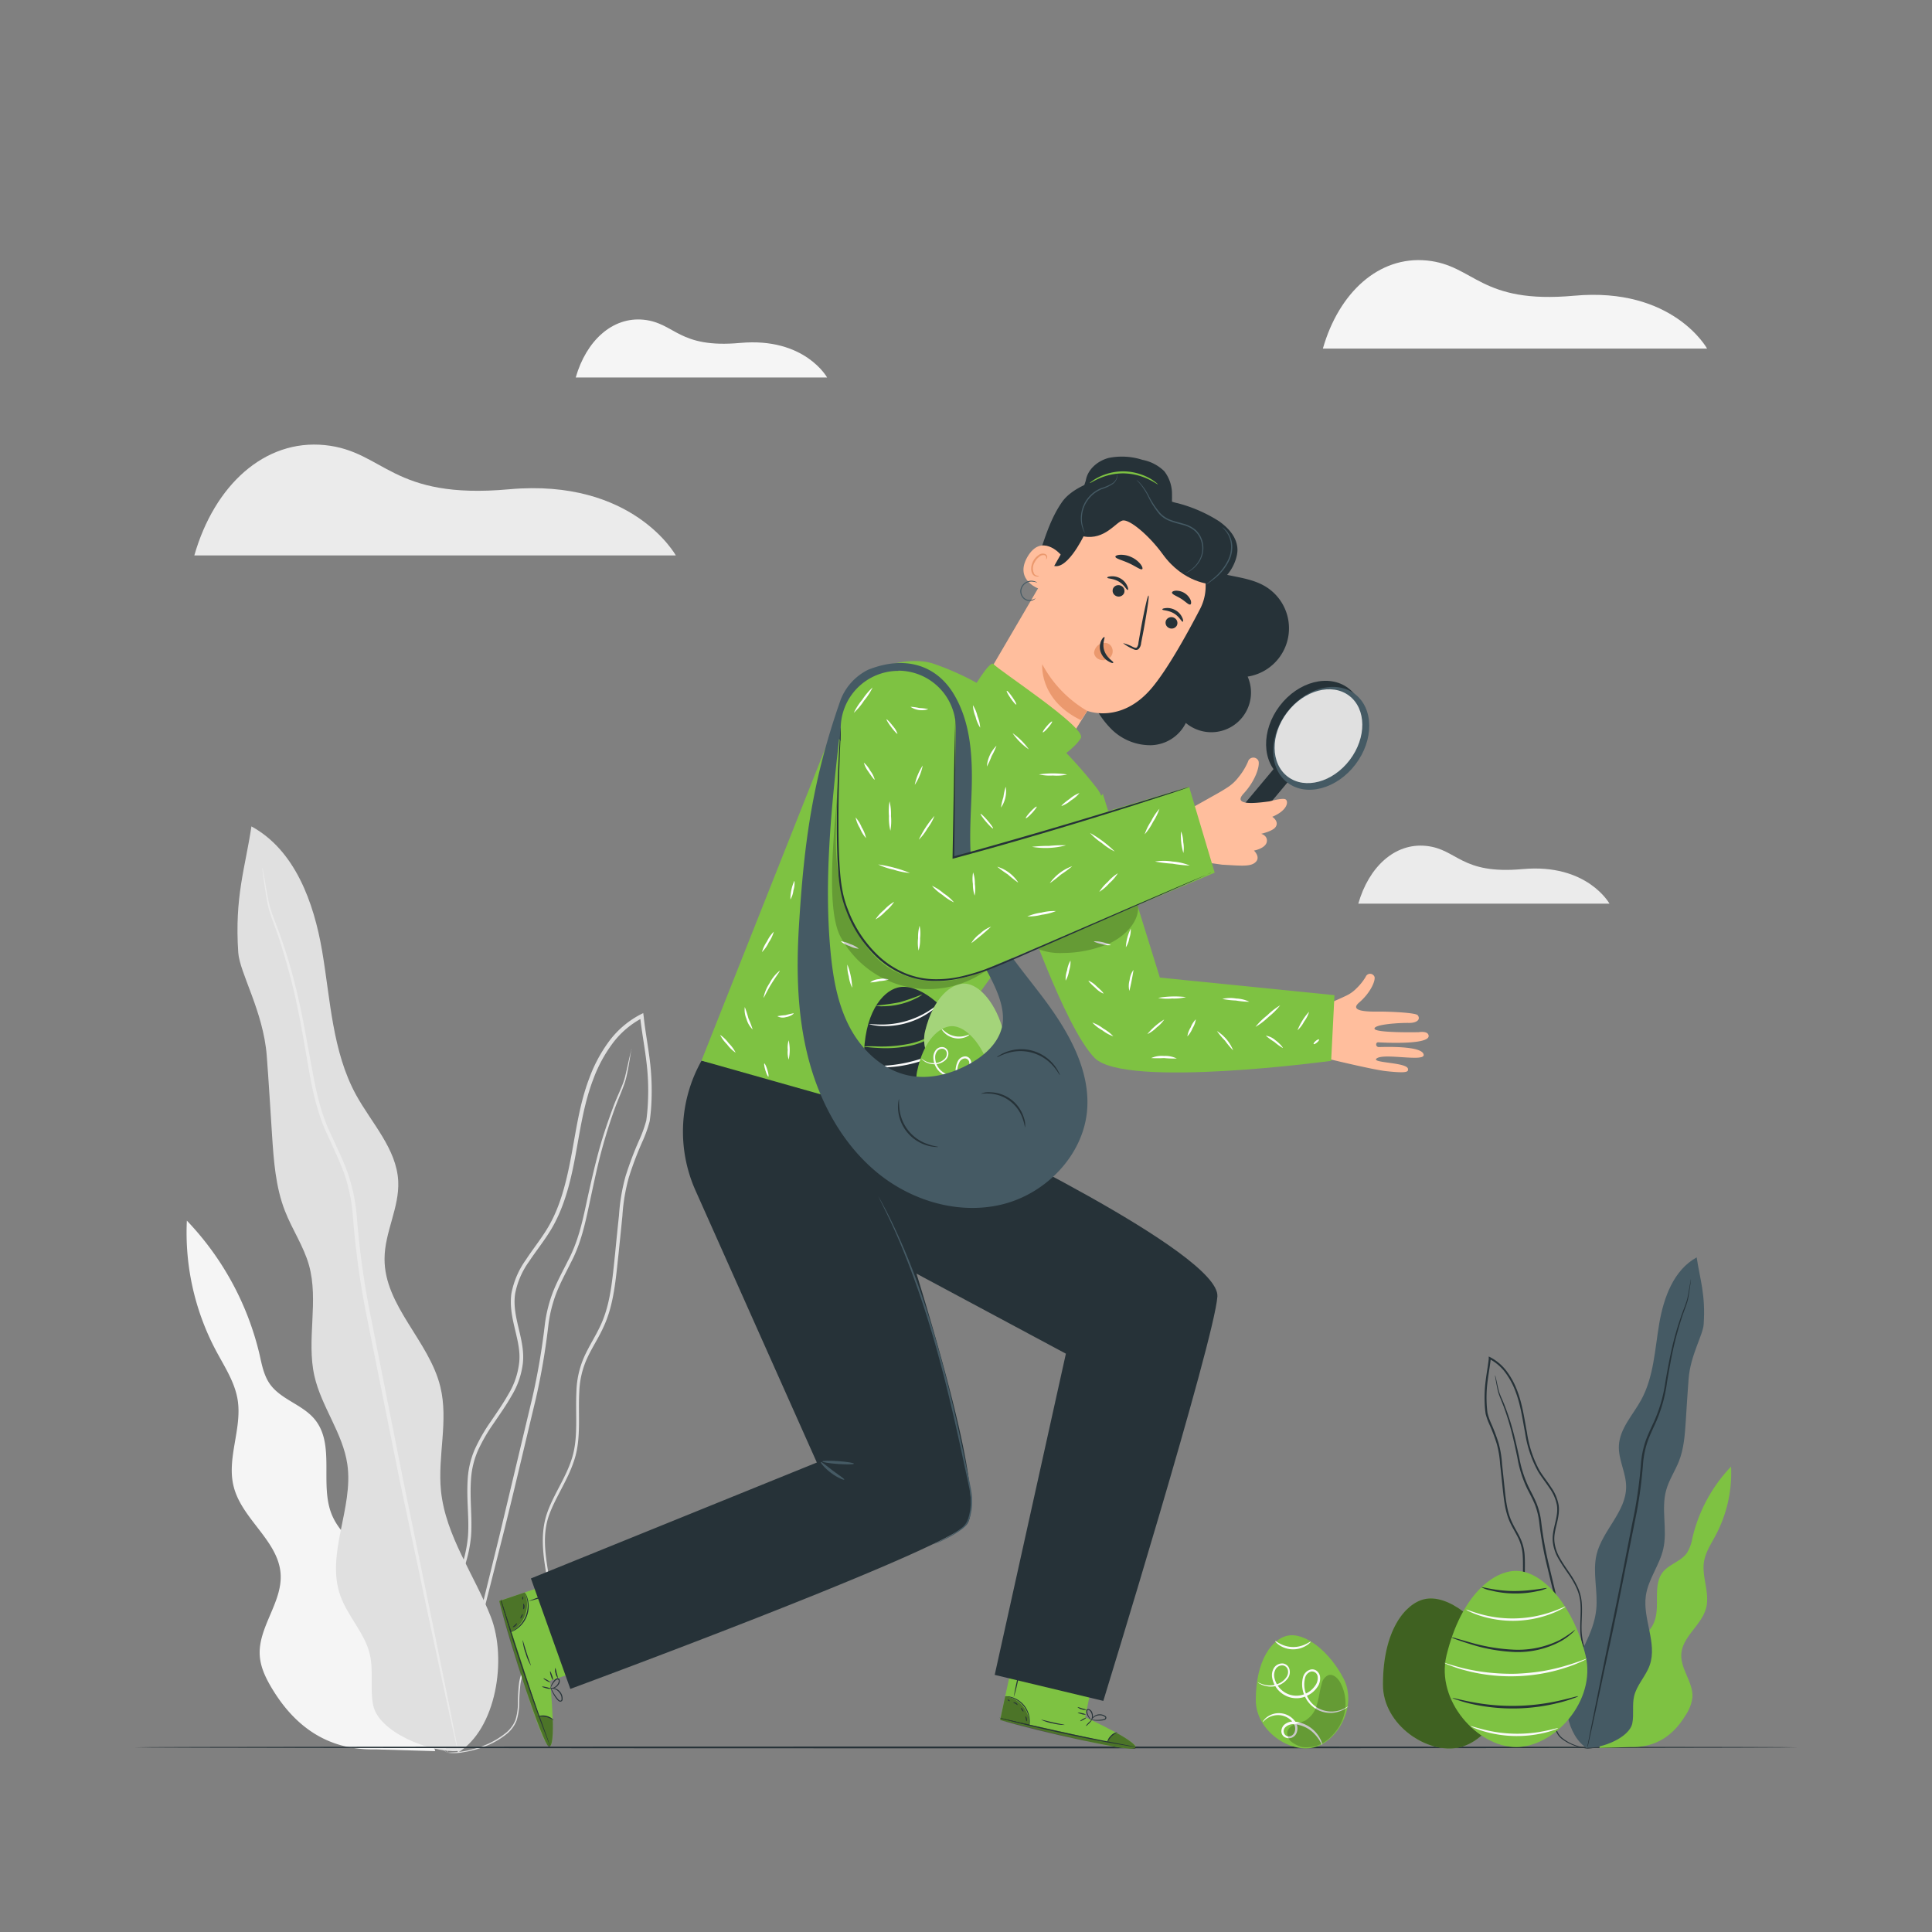 <svg xmlns="http://www.w3.org/2000/svg" viewBox="0 0 500 500"><rect x="0" y="0" width="500" height="500" fill="#808080" stroke="none"/><g id="freepik--background-complete--inject-142"><path d="M101.86,417.52c1.28-5.08-2.07-10.15-5.82-13.81s-8.22-6.93-10.19-11.78c-3.19-7.86,1-18.09-4.42-24.63-3.17-3.85-8.84-5.11-11.66-9.23-1.48-2.16-2-4.82-2.56-7.37a75,75,0,0,0-18.85-34.8,65.1,65.1,0,0,0,7.51,33.6c2.19,4.12,4.88,8.14,5.63,12.75,1.21,7.48-2.93,15.22-1,22.57,2.15,8.4,11.64,14,12.13,22.63.42,7.32-5.92,13.78-5.4,21.09.22,3.12,1.68,6,3.3,8.67,5.72,9.38,14.07,15.81,26.67,15.53l15.44.45Z" style="fill:#f5f5f5"></path><path d="M115.72,453.58a12.42,12.42,0,0,0,4.25-.12,25.19,25.19,0,0,0,5-1.29,21,21,0,0,0,6.18-3.43,8.58,8.58,0,0,0,2.53-3.41,16.11,16.11,0,0,0,.7-4.61,43.1,43.1,0,0,1,.33-5,13.76,13.76,0,0,1,1.86-5c1.8-3.2,4.81-6.25,5.76-10.6s.25-8.89-.5-13.53-1.46-9.67.28-14.5,5-9.22,6.65-14.67.84-11.41,1.16-17.25a22.7,22.7,0,0,1,2-8.58c1.24-2.74,3-5.33,4.29-8.21,2.71-5.83,3.15-12.43,3.87-18.89q.51-4.89,1-9.87a48,48,0,0,1,1.66-9.89,85.23,85.23,0,0,1,3.64-9.57,33.16,33.16,0,0,0,1.76-5,51,51,0,0,0,.47-5.31,63.88,63.88,0,0,0-.47-10.69c-.44-3.56-1.11-7.09-1.51-10.66,0-.21-.05-.42-.07-.61l-.09-.71-.63.32a23.82,23.82,0,0,0-8.27,7.06,38,38,0,0,0-5.05,9.44c-2.54,6.65-3.43,13.6-4.69,20.24S145,312.44,141.61,318c-1.68,2.76-3.71,5.28-5.49,8a22,22,0,0,0-3.78,8.82c-.87,6.54,2.76,12.25,2,18a20,20,0,0,1-2.77,8c-1.39,2.47-3,4.77-4.57,7.08a45.24,45.24,0,0,0-4.11,7.15,22.69,22.69,0,0,0-1.85,7.75c-.35,5.2.42,10.14.07,14.8a34.15,34.15,0,0,1-3.74,12.71c-1.85,3.81-3.9,7.26-5.63,10.6-.86,1.67-1.66,3.3-2.31,4.93a24.09,24.09,0,0,0-1.33,4.89,31,31,0,0,0-.06,8.81,22.2,22.2,0,0,0,4.48,11.21,10.53,10.53,0,0,0,1.26,1.35,5.44,5.44,0,0,0,1,.85c.57.43.88.62.88.62a19.88,19.88,0,0,1-3-2.94,22.31,22.31,0,0,1-4.26-11.14,30.7,30.7,0,0,1,.15-8.68A24.32,24.32,0,0,1,110,426c.65-1.59,1.45-3.21,2.32-4.86,1.74-3.32,3.82-6.75,5.71-10.58a34.74,34.74,0,0,0,3.87-12.94c.37-4.76-.37-9.71,0-14.8a22,22,0,0,1,1.82-7.49,44.71,44.71,0,0,1,4.06-7c1.55-2.29,3.2-4.6,4.63-7.13a20.9,20.9,0,0,0,2.9-8.35c.71-6.17-2.9-11.92-2-18a20.9,20.9,0,0,1,3.65-8.43c1.75-2.65,3.79-5.17,5.52-8,3.47-5.69,5.14-12.35,6.38-19s2.17-13.56,4.66-20.07a36.67,36.67,0,0,1,4.92-9.19,22.78,22.78,0,0,1,7.92-6.77l-.71-.39c0,.19,0,.41.07.62.41,3.61,1.08,7.14,1.51,10.66a61,61,0,0,1,.47,10.52,50.28,50.28,0,0,1-.44,5.16,31.88,31.88,0,0,1-1.71,4.82,87,87,0,0,0-3.67,9.68,49.55,49.55,0,0,0-1.68,10c-.35,3.32-.69,6.62-1,9.88-.7,6.49-1.14,13-3.75,18.61-1.29,2.8-3,5.39-4.27,8.22a23.67,23.67,0,0,0-2,8.9c-.3,6,.5,11.78-1.08,17.07s-4.91,9.66-6.58,14.65-1,10.25-.25,14.87,1.55,9.16.57,13.27-3.78,7.17-5.62,10.47a14.33,14.33,0,0,0-1.89,5.17,45,45,0,0,0-.29,5.06,15.61,15.61,0,0,1-.64,4.49,8.24,8.24,0,0,1-2.37,3.26,21.47,21.47,0,0,1-6,3.45,27.12,27.12,0,0,1-4.94,1.37,21.31,21.31,0,0,1-3.14.32C116.09,453.56,115.72,453.58,115.72,453.58Z" style="fill:#e0e0e0"></path><path d="M163.47,271.43s-.07.15-.15.47-.19.82-.33,1.39c-.3,1.21-.65,3-1.22,5.35s-2,4.88-3.16,8.08-2.47,6.85-3.6,11-2.18,8.7-3.24,13.61-2.19,10.14-4.86,15.1c-1.25,2.52-2.66,5.06-3.77,7.85a36.1,36.1,0,0,0-2.18,8.87,176.76,176.76,0,0,1-3.22,18.69l-8.52,35.73-7.15,29.13-4.74,19.67c-.53,2.26-.94,4.05-1.24,5.35l-.3,1.4a2.48,2.48,0,0,0-.07.49,1.49,1.49,0,0,0,.17-.46c.1-.37.23-.82.39-1.38q.52-1.94,1.42-5.31c1.21-4.71,2.93-11.38,5-19.59s4.59-18.15,7.35-29.08,5.56-23.06,8.61-35.73a177.08,177.08,0,0,0,3.22-18.78A35.41,35.41,0,0,1,144,334.6c1.07-2.72,2.46-5.25,3.71-7.79,2.69-5.05,3.79-10.46,4.84-15.34s2-9.48,3.11-13.59,2.28-7.79,3.45-11,2.46-5.81,3-8.18.8-4.17,1-5.41c.09-.58.17-1,.23-1.41A1.65,1.65,0,0,0,163.47,271.43Z" style="fill:#e0e0e0"></path><path d="M118.45,453.61c10-6.05,12.84-24.26,8.57-35.19s-11.69-20.89-12.89-32.56c-.92-9,2-18.19-.18-27-2.88-11.82-14.5-20.92-14.43-33.09,0-6.83,3.88-13.28,3.54-20.1-.43-8.36-6.89-15-10.91-22.31-6.15-11.25-6.63-24.59-8.78-37.22S76.32,220,65.07,213.87c-1.6,10.74-4.38,18.12-3.41,32.66.35,5.22,6.47,15.19,7.37,26.64.53,6.84.91,13.69,1.37,20.54.44,6.66.91,13.45,3.34,19.67,1.85,4.77,4.82,9.09,6.21,14,2.61,9.26-.7,19.34,1.42,28.73,1.8,7.95,7.35,14.78,8.52,22.85,1.65,11.34-5.63,23.18-1.81,34,1.9,5.37,6.34,9.65,7.63,15.2,1,4.29,0,8.86.87,13.18,1.46,7,14.77,12.29,21.87,11.82" style="fill:#e0e0e0"></path><path d="M67.91,224.51a2.55,2.55,0,0,0,0,.61c.06.45.14,1,.23,1.76.24,1.55.52,3.83,1.06,6.77s2.12,6.28,3.36,10.29,2.62,8.62,3.78,13.79,2.18,10.89,3.22,17S81.8,287.64,84.89,294c1.43,3.22,3,6.43,4.25,9.87a44.41,44.41,0,0,1,2.19,10.88,218.53,218.53,0,0,0,3.09,23.47c3.18,15.9,6.21,31,9,44.82l7.71,36.5c2.22,10.33,4,18.72,5.29,24.59.63,2.85,1.13,5.08,1.48,6.67.17.72.31,1.29.41,1.73a2.62,2.62,0,0,0,.18.59,3.39,3.39,0,0,0-.08-.61c-.08-.44-.18-1-.31-1.75-.31-1.6-.75-3.85-1.3-6.71-1.19-5.89-2.89-14.29-5-24.65l-7.5-36.55-8.88-44.8a221.49,221.49,0,0,1-3.1-23.4A45.6,45.6,0,0,0,90,303.59c-1.24-3.5-2.87-6.73-4.31-9.92-3.07-6.31-4.17-12.9-5.3-19s-2.12-11.89-3.35-17.06a140.1,140.1,0,0,0-3.93-13.81c-1.3-4-2.89-7.32-3.52-10.21s-.93-5.18-1.23-6.71c-.14-.73-.25-1.3-.33-1.75A2.5,2.5,0,0,0,67.91,224.51Z" style="fill:#ebebeb"></path><path d="M342.36,90.21h99.43s-8.79-16-34.38-13.68c-24.45,2.23-25.69-7.87-38.12-9.11S346.5,75.71,342.36,90.21Z" style="fill:#f5f5f5"></path><path d="M351.53,233.86h65s-5.75-10.46-22.49-8.94c-16,1.45-16.81-5.15-24.94-6S354.24,224.38,351.53,233.86Z" style="fill:#ebebeb"></path><path d="M149,97.69h65.05s-5.76-10.46-22.5-8.94c-16,1.46-16.8-5.15-24.93-6S151.71,88.21,149,97.69Z" style="fill:#f5f5f5"></path><path d="M50.29,143.75H174.9s-11-20-43.09-17.13c-30.64,2.79-32.2-9.87-47.77-11.43S55.48,125.58,50.29,143.75Z" style="fill:#ebebeb"></path></g><g id="freepik--Floor--inject-142"><path d="M465.23,452.21c0,.14-96.37.26-215.22.26s-215.24-.12-215.24-.26S131.12,452,250,452,465.23,452.07,465.23,452.21Z" style="fill:#263238"></path></g><g id="freepik--Plants--inject-142"><path d="M419.6,433.37c-.68-2.69,1.1-5.38,3.09-7.32s4.36-3.67,5.4-6.25c1.69-4.16-.52-9.58,2.34-13.05,1.68-2,4.69-2.71,6.18-4.9A11,11,0,0,0,438,398a39.79,39.79,0,0,1,10-18.45,34.46,34.46,0,0,1-4,17.81c-1.16,2.19-2.59,4.31-3,6.76-.64,4,1.55,8.07.55,12-1.14,4.46-6.17,7.41-6.43,12-.22,3.88,3.14,7.31,2.87,11.18a10.39,10.39,0,0,1-1.76,4.59c-3,5-7.45,8.39-14.13,8.24l-8.19.24Z" style="fill:#7EC242"></path><path d="M412.25,452.48a6.44,6.44,0,0,1-2.25-.06,13.79,13.79,0,0,1-2.65-.68,11.44,11.44,0,0,1-3.28-1.82,4.59,4.59,0,0,1-1.34-1.81,8.49,8.49,0,0,1-.37-2.45,24.23,24.23,0,0,0-.18-2.64,7.25,7.25,0,0,0-1-2.64c-1-1.7-2.55-3.32-3.05-5.62s-.14-4.71.26-7.17.78-5.13-.15-7.69-2.64-4.89-3.52-7.78-.45-6.05-.62-9.14a12.22,12.22,0,0,0-1-4.55c-.65-1.45-1.56-2.82-2.27-4.35-1.44-3.09-1.67-6.59-2.05-10-.18-1.72-.37-3.47-.56-5.23a25.18,25.18,0,0,0-.88-5.24,43.52,43.52,0,0,0-1.93-5.07,16.61,16.61,0,0,1-.93-2.65,24.8,24.8,0,0,1-.25-2.82,33.53,33.53,0,0,1,.25-5.66c.23-1.89.58-3.76.8-5.65,0-.11,0-.23,0-.33l0-.37.34.16a12.7,12.7,0,0,1,4.38,3.75,20.12,20.12,0,0,1,2.68,5c1.35,3.52,1.82,7.21,2.49,10.73a29.18,29.18,0,0,0,3.3,9.92c.89,1.46,2,2.8,2.91,4.22a11.6,11.6,0,0,1,2,4.68c.47,3.46-1.46,6.49-1.08,9.56a10.71,10.71,0,0,0,1.47,4.26c.74,1.31,1.6,2.53,2.43,3.75a23.46,23.46,0,0,1,2.17,3.79,12,12,0,0,1,1,4.11c.19,2.76-.22,5.37,0,7.85a18.06,18.06,0,0,0,2,6.73c1,2,2.07,3.85,3,5.62.46.88.88,1.75,1.23,2.61a12.89,12.89,0,0,1,.7,2.6,16.29,16.29,0,0,1,0,4.67,11.8,11.8,0,0,1-2.38,5.94,5.86,5.86,0,0,1-.67.71,3,3,0,0,1-.54.46c-.3.22-.47.32-.47.32a9.67,9.67,0,0,0,1.6-1.56,11.82,11.82,0,0,0,2.25-5.9,16.26,16.26,0,0,0-.08-4.6,11.42,11.42,0,0,0-.71-2.53,27.32,27.32,0,0,0-1.23-2.58c-.92-1.76-2-3.58-3-5.61a18.45,18.45,0,0,1-2.05-6.86c-.2-2.52.19-5.15,0-7.84a11.78,11.78,0,0,0-1-4,23,23,0,0,0-2.16-3.72c-.82-1.21-1.69-2.43-2.45-3.77a11.1,11.1,0,0,1-1.54-4.43c-.37-3.27,1.54-6.32,1.06-9.54A11.08,11.08,0,0,0,401,385.1c-.93-1.4-2-2.74-2.93-4.24a29.65,29.65,0,0,1-3.38-10.08c-.68-3.54-1.15-7.19-2.47-10.64a19.45,19.45,0,0,0-2.61-4.88,12.1,12.1,0,0,0-4.2-3.58l.38-.21c0,.1,0,.22,0,.33-.22,1.91-.57,3.79-.8,5.65a32.68,32.68,0,0,0-.25,5.58,26.64,26.64,0,0,0,.24,2.73,17,17,0,0,0,.9,2.56,46.66,46.66,0,0,1,1.95,5.13,26.06,26.06,0,0,1,.89,5.32c.18,1.77.37,3.51.55,5.24.37,3.44.61,6.88,2,9.86.68,1.49,1.59,2.87,2.26,4.37a12.38,12.38,0,0,1,1.07,4.71c.16,3.16-.26,6.25.57,9.05s2.61,5.12,3.5,7.77.53,5.43.13,7.88-.82,4.85-.31,7,2,3.8,3,5.55a7.58,7.58,0,0,1,1,2.74,23,23,0,0,1,.16,2.68A8.14,8.14,0,0,0,403,448a4.34,4.34,0,0,0,1.26,1.73,11.2,11.2,0,0,0,3.19,1.83,14.56,14.56,0,0,0,2.62.73,12.12,12.12,0,0,0,1.66.17C412.06,452.47,412.25,452.48,412.25,452.48Z" style="fill:#263238"></path><path d="M386.94,355.93a.76.76,0,0,1,.08.25c.05.19.11.43.18.73.16.65.34,1.62.64,2.84s1.05,2.59,1.68,4.28a60.4,60.4,0,0,1,1.91,5.82c.61,2.19,1.15,4.61,1.72,7.21a30.32,30.32,0,0,0,2.57,8c.66,1.33,1.41,2.68,2,4.16a18.91,18.91,0,0,1,1.15,4.7,95.72,95.72,0,0,0,1.71,9.91c1.6,6.72,3.13,13.11,4.52,18.94s2.71,11,3.79,15.44,1.91,7.92,2.51,10.42l.66,2.84c.06.3.12.55.16.75a.79.79,0,0,1,0,.25l-.08-.24c-.06-.2-.13-.44-.21-.73-.19-.69-.44-1.63-.76-2.82l-2.67-10.38c-1.11-4.4-2.43-9.62-3.9-15.42L400.07,404a94.25,94.25,0,0,1-1.71-9.95,18.66,18.66,0,0,0-1.1-4.59c-.58-1.44-1.31-2.78-2-4.13a30.21,30.21,0,0,1-2.57-8.13c-.55-2.6-1.06-5-1.65-7.2s-1.21-4.13-1.83-5.81-1.3-3.08-1.59-4.34-.43-2.21-.56-2.87l-.12-.74A1.68,1.68,0,0,1,386.94,355.93Z" style="fill:#263238"></path><path d="M410.81,452.5c-5.33-3.21-6.81-12.86-4.54-18.65s6.19-11.08,6.83-17.26c.49-4.76-1-9.65.09-14.29,1.53-6.27,7.69-11.1,7.65-17.55,0-3.62-2.06-7-1.87-10.65.23-4.43,3.65-7.93,5.78-11.83,3.26-6,3.51-13,4.66-19.73s3.73-13.86,9.69-17.13c.85,5.7,2.33,9.61,1.81,17.32-.18,2.77-3.43,8-3.9,14.12-.29,3.63-.49,7.26-.73,10.89s-.48,7.13-1.77,10.42c-1,2.53-2.56,4.82-3.29,7.44-1.39,4.91.36,10.25-.76,15.23-.95,4.21-3.89,7.83-4.51,12.11-.88,6,3,12.29,1,18-1,2.85-3.37,5.12-4.05,8.06-.53,2.27,0,4.69-.46,7-.77,3.69-7.83,6.52-11.59,6.27" style="fill:#455a64"></path><path d="M437.6,331.06a1.29,1.29,0,0,1,0,.32l-.12.93c-.13.83-.27,2-.56,3.59s-1.13,3.33-1.79,5.46-1.38,4.57-2,7.31-1.15,5.77-1.7,9a38.17,38.17,0,0,1-2.8,10.21c-.76,1.71-1.61,3.41-2.25,5.23a23.74,23.74,0,0,0-1.17,5.77,114.33,114.33,0,0,1-1.63,12.45c-1.69,8.42-3.29,16.45-4.75,23.75s-2.93,13.83-4.09,19.35-2.13,9.92-2.8,13c-.34,1.51-.6,2.7-.79,3.54-.09.38-.16.69-.22.92a1.31,1.31,0,0,1-.09.31,1.11,1.11,0,0,1,0-.32c0-.24.1-.54.17-.93.16-.85.39-2,.69-3.56.63-3.12,1.53-7.57,2.63-13.07s2.49-12.08,4-19.37,3-15.32,4.71-23.75a117.61,117.61,0,0,0,1.64-12.4,23.9,23.9,0,0,1,1.2-5.88c.66-1.86,1.53-3.57,2.29-5.26A38,38,0,0,0,431,357.63c.57-3.26,1.12-6.3,1.77-9.05a74.79,74.79,0,0,1,2.09-7.31c.69-2.14,1.53-3.89,1.86-5.41s.49-2.75.65-3.56l.18-.93A1.11,1.11,0,0,1,437.6,331.06Z" style="fill:#263238"></path></g><g id="freepik--Eggs--inject-142"><path d="M388.09,428.6c4.78,9.29-1.91,21.55-10.24,23.58s-20-5.78-19.94-16.23c0-14.1,5.79-20.89,10.61-22.06C374.72,412.38,383.31,419.29,388.09,428.6Z" style="fill:#7EC242"></path><path d="M388.09,428.6c4.78,9.29-1.91,21.55-10.24,23.58s-20-5.78-19.94-16.23c0-14.1,5.79-20.89,10.61-22.06C374.72,412.38,383.31,419.29,388.09,428.6Z" style="opacity:0.5"></path><path d="M410.35,428.43c2.82,11.75-8.05,23.71-18,23.71s-20.83-12-18-23.71c3.88-15.85,12.23-21.89,18-21.89C399.76,406.54,407.53,416.66,410.35,428.43Z" style="fill:#7EC242"></path><path d="M410.61,429.32a7.17,7.17,0,0,1-1.32.68,34.54,34.54,0,0,1-3.79,1.49,44.65,44.65,0,0,1-5.83,1.52,46.34,46.34,0,0,1-14.74.42,43.85,43.85,0,0,1-5.91-1.19,32.18,32.18,0,0,1-3.86-1.27,6.38,6.38,0,0,1-1.36-.61c0-.1,2,.67,5.32,1.47a52.1,52.1,0,0,0,5.88,1,54.68,54.68,0,0,0,7.3.33,56.32,56.32,0,0,0,7.27-.74,50.47,50.47,0,0,0,5.8-1.38C408.63,430.09,410.56,429.21,410.61,429.32Z" style="fill:#fafafa"></path><path d="M407.67,421.73a4.37,4.37,0,0,1-.91,1,15.53,15.53,0,0,1-3,2.12,23.36,23.36,0,0,1-11.68,2.69,43.22,43.22,0,0,1-11.83-2.13c-1.47-.45-2.64-.86-3.45-1.16a5.69,5.69,0,0,1-1.23-.53,5.69,5.69,0,0,1,1.31.3l3.49,1a48.43,48.43,0,0,0,11.72,1.93,24.38,24.38,0,0,0,11.47-2.46A29.42,29.42,0,0,0,407.67,421.73Z" style="fill:#263238"></path><path d="M405.15,415.78a4.22,4.22,0,0,1-.89.57,20.32,20.32,0,0,1-2.6,1.21,27.93,27.93,0,0,1-18.63.58,20.34,20.34,0,0,1-2.67-1.05,3.69,3.69,0,0,1-.92-.52c.05-.1,1.41.52,3.71,1.16a30.95,30.95,0,0,0,18.37-.57C403.78,416.38,405.1,415.68,405.15,415.78Z" style="fill:#fafafa"></path><path d="M400.35,411a8.18,8.18,0,0,1-2.42.78,26.77,26.77,0,0,1-6.1.61,25.91,25.91,0,0,1-6.08-.79,8,8,0,0,1-2.39-.84c0-.19,3.75,1,8.48,1S400.3,410.8,400.35,411Z" style="fill:#263238"></path><path d="M408.43,439a5,5,0,0,1-1.2.51,32.9,32.9,0,0,1-3.4,1.06,48.84,48.84,0,0,1-23.3.34,33,33,0,0,1-3.43-1,5.37,5.37,0,0,1-1.22-.48c0-.1,1.81.44,4.74,1a55.34,55.34,0,0,0,23.11-.34C406.64,439.44,408.4,438.85,408.43,439Z" style="fill:#263238"></path><path d="M403.24,447.24a2.76,2.76,0,0,1-.83.39,20.32,20.32,0,0,1-2.39.74,30.58,30.58,0,0,1-16.29-.39,19.76,19.76,0,0,1-2.35-.85c-.54-.24-.83-.39-.81-.43s1.25.36,3.27.87a35.64,35.64,0,0,0,16.09.38C402,447.54,403.2,447.15,403.24,447.24Z" style="fill:#fafafa"></path><path d="M347.73,434.44c3.6,7-1.45,16.26-7.73,17.8S325,447.87,325,440c0-10.64,4.36-15.76,8-16.64C337.64,422.21,344.12,427.42,347.73,434.44Z" style="fill:#7EC242"></path><path d="M348.94,441.58a2.27,2.27,0,0,1-.45.4,6.76,6.76,0,0,1-1.52.81,7.23,7.23,0,0,1-9.21-3.65,7.23,7.23,0,0,1-.56-5,2.78,2.78,0,0,1,2-2.07,1.89,1.89,0,0,1,1.55.34,2.38,2.38,0,0,1,.85,1.34,3.83,3.83,0,0,1-.77,3,6.41,6.41,0,0,1-2.34,2,6.25,6.25,0,0,1-5.94,0,6.44,6.44,0,0,1-3.3-4.48,3.64,3.64,0,0,1,.48-2.66,2.53,2.53,0,0,1,2.32-1.1,2,2,0,0,1,1.7,1.68,2.76,2.76,0,0,1-.45,2.14,5.19,5.19,0,0,1-3,2,5.92,5.92,0,0,1-2.74,0,5.1,5.1,0,0,1-1.61-.63,1.72,1.72,0,0,1-.47-.37,7.69,7.69,0,0,0,2.12.77,6,6,0,0,0,2.61-.14,4.8,4.8,0,0,0,2.74-1.94,2.34,2.34,0,0,0,.35-1.81A1.56,1.56,0,0,0,332,431a2,2,0,0,0-1.82.9,3.18,3.18,0,0,0-.37,2.27,5.93,5.93,0,0,0,3,4,5.7,5.7,0,0,0,5.38,0,5.75,5.75,0,0,0,2.12-1.85,3.24,3.24,0,0,0,.69-2.48,1.48,1.48,0,0,0-1.7-1.25,2.24,2.24,0,0,0-1.55,1.66,6.79,6.79,0,0,0,.48,4.64A7.13,7.13,0,0,0,341,442a7.35,7.35,0,0,0,5.92.56A11.8,11.8,0,0,0,348.94,441.58Z" style="fill:#fafafa"></path><path d="M342.16,451.64a10.79,10.79,0,0,0-2.66-3.55,8.16,8.16,0,0,0-4.34-1.84,3,3,0,0,0-2.45.7,1.41,1.41,0,0,0,.11,2.23,1.59,1.59,0,0,0,1.28.08,1.72,1.72,0,0,0,.9-.9,2.53,2.53,0,0,0-.3-2.49,4.87,4.87,0,0,0-4-2,5.15,5.15,0,0,0-3,1c-.61.47-.87.82-.91.79s.17-.43.76-1a5.13,5.13,0,0,1,3.12-1.29,5.25,5.25,0,0,1,4.51,2.12,3.09,3.09,0,0,1,.37,3,2.24,2.24,0,0,1-1.22,1.22,2.16,2.16,0,0,1-1.79-.11,1.74,1.74,0,0,1-.92-1.57,2.39,2.39,0,0,1,.66-1.59,3.51,3.51,0,0,1,3-.86,8.42,8.42,0,0,1,4.56,2.07,8.16,8.16,0,0,1,2,2.7A3.09,3.09,0,0,1,342.16,451.64Z" style="fill:#fafafa"></path><path d="M339.2,424.86c.05.05-.31.53-1.1,1a6.48,6.48,0,0,1-7-.08c-.78-.54-1.12-1-1.07-1.07s.5.29,1.29.7a7.23,7.23,0,0,0,6.61.08C338.69,425.14,339.13,424.79,339.2,424.86Z" style="fill:#fafafa"></path><g style="opacity:0.2"><path d="M336.82,452.1a8,8,0,0,1-2.69-1.4,2.72,2.72,0,0,1-.91-2.74,3.16,3.16,0,0,1,2-1.75,25.31,25.31,0,0,0,2.57-.92,6.84,6.84,0,0,0,3.06-4.25c.52-1.72.69-3.53,1.2-5.25a3.1,3.1,0,0,1,1.72-2.26c1.28-.39,2.5.8,3.14,2a11.52,11.52,0,0,1-.61,11.71c-2.33,3.39-5.37,5.41-9.45,4.88"></path></g></g><g id="freepik--Character--inject-142"><path d="M142.34,435l11.94-4.11-7.55-22.41-17.53,5.83.38,1.42c1.74,6.3,9.3,31.91,11.94,35.62C144.47,455.51,142.34,435,142.34,435Z" style="fill:#7EC242"></path><g style="opacity:0.4"><path d="M132.11,422.39a8.2,8.2,0,0,0,3.82-4.47,8,8,0,0,0-.14-5.79l-6.26,2.11Z"></path></g><path d="M143.05,445.14s.33,7.33-1.05,6.86S132,426,129.2,414.33l.51-.14,9.79,29.94S142.56,443.86,143.05,445.14Z" style="opacity:0.4"></path><path d="M129.61,413.84a2,2,0,0,0,.09.4l.3,1.12,1.2,4.14c1,3.48,2.52,8.27,4.29,13.53s3.46,10,4.74,13.38c.6,1.59,1.12,2.93,1.54,4l.43,1.08.17.38a2.16,2.16,0,0,0-.11-.4c-.12-.33-.25-.69-.39-1.1-.39-1.1-.88-2.45-1.45-4.05-1.23-3.42-2.9-8.15-4.66-13.4s-3.29-10-4.37-13.5c-.5-1.62-.93-3-1.28-4.11l-.36-1.11A1.71,1.71,0,0,0,129.61,413.84Z" style="fill:#263238"></path><path d="M139.15,444.24a10.37,10.37,0,0,1,2.2.11,9.7,9.7,0,0,1,2,.87,3.83,3.83,0,0,0-4.23-1Z" style="fill:#263238"></path><path d="M140.28,436.5c0,.08.47.26,1.1.42a2.65,2.65,0,0,0,1.16.14c0-.08-.47-.27-1.09-.42S140.3,436.42,140.28,436.5Z" style="fill:#263238"></path><path d="M140.63,434.36c0,.07.32.35.79.62s.9.43.94.36-.32-.34-.8-.61S140.67,434.29,140.63,434.36Z" style="fill:#263238"></path><path d="M142.36,432.5a2.67,2.67,0,0,0,.24,1.22,2.78,2.78,0,0,0,.52,1.13,2.63,2.63,0,0,0-.24-1.21C142.67,433,142.44,432.48,142.36,432.5Z" style="fill:#263238"></path><path d="M143.72,431.61a2.35,2.35,0,0,0,.06,1.43,2.49,2.49,0,0,0,.63,1.29,7.18,7.18,0,0,0-.35-1.36A7.59,7.59,0,0,0,143.72,431.61Z" style="fill:#263238"></path><path d="M142.49,436.6A4.39,4.39,0,0,0,143,438a8.29,8.29,0,0,0,.85,1.42,4.12,4.12,0,0,0,.66.76.8.8,0,0,0,.56.2.61.61,0,0,0,.51-.41,2.79,2.79,0,0,0-1.88-3,2.85,2.85,0,0,0-1.11-.14c-.27,0-.41.07-.41.09a4.53,4.53,0,0,1,1.45.24,2.74,2.74,0,0,1,1.22,1,2.36,2.36,0,0,1,.46,1.75c-.09.29-.39.29-.63.09a5.17,5.17,0,0,1-.62-.7,10.52,10.52,0,0,1-.88-1.35C142.72,437.14,142.54,436.59,142.49,436.6Z" style="fill:#263238"></path><path d="M142.55,437a1.42,1.42,0,0,0,1-.17,2.42,2.42,0,0,0,.92-.75,1.48,1.48,0,0,0,.33-1.44.59.59,0,0,0-.81-.22,1.61,1.61,0,0,0-.56.46,4.56,4.56,0,0,0-.65,1,2.34,2.34,0,0,0-.3,1s.16-.37.48-.92a5.25,5.25,0,0,1,.66-.9c.24-.3.74-.62.93-.28s-.08.84-.29,1.16a2.53,2.53,0,0,1-.8.72A5.3,5.3,0,0,1,142.55,437Z" style="fill:#263238"></path><path d="M135.9,412.23c-.05,0,.27.62.49,1.68a7.39,7.39,0,0,1-2.7,7.44c-.85.67-1.48.92-1.46,1a1.44,1.44,0,0,0,.45-.16,6,6,0,0,0,1.13-.65,7.17,7.17,0,0,0,2.78-7.65,7,7,0,0,0-.44-1.22A1.47,1.47,0,0,0,135.9,412.23Z" style="fill:#263238"></path><path d="M146,411.42a39.73,39.73,0,0,0-4.67,1.35,39.57,39.57,0,0,0-4.59,1.63,41.1,41.1,0,0,0,4.67-1.36A43.28,43.28,0,0,0,146,411.42Z" style="fill:#263238"></path><path d="M135.25,424.48a13.68,13.68,0,0,0,.78,3.38,13.29,13.29,0,0,0,1.36,3.19c.08,0-.51-1.47-1.09-3.28S135.33,424.46,135.25,424.48Z" style="fill:#263238"></path><path d="M133.78,420.08c-.08,0-.27.23-.56.49s-.55.44-.52.52.39,0,.72-.31S133.85,420.11,133.78,420.08Z" style="fill:#263238"></path><path d="M135.28,417.73c-.07,0-.25.19-.41.5s-.23.59-.16.63.26-.19.42-.5S135.35,417.77,135.28,417.73Z" style="fill:#263238"></path><path d="M135.43,415.05c-.07,0,0,.34,0,.7s-.1.67,0,.71.32-.25.32-.7S135.49,415,135.43,415.05Z" style="fill:#263238"></path><path d="M135.3,413.21c-.08,0-.15.17-.16.38s.05.38.13.38.15-.16.16-.37S135.38,413.22,135.3,413.21Z" style="fill:#263238"></path><path d="M280.85,444.4l2.29-11.11-20.8-4.43-3.52,16.23,1.27.36c5.67,1.54,28.94,7.42,33,7.08C297.67,452.14,280.85,444.4,280.85,444.4Z" style="fill:#7EC242"></path><g style="opacity:0.4"><path d="M266.4,446.53a7.41,7.41,0,0,0-1.71-5,7.2,7.2,0,0,0-4.54-2.54l-1.24,5.81Z"></path></g><path d="M289,448.49s5.81,3.1,4.83,4-24.73-4.21-35-7.36l.13-.46,27.64,6.15S287.78,448.28,289,448.49Z" style="opacity:0.4"></path><path d="M258.63,444.55l.35.12,1,.28,3.75,1c3.16.79,7.55,1.83,12.43,2.88s9.3,1.89,12.52,2.46l3.81.65,1,.16a1.69,1.69,0,0,0,.37,0l-.36-.09-1-.2-3.8-.73c-3.2-.62-7.63-1.49-12.5-2.54s-9.26-2.05-12.44-2.8l-3.76-.89-1-.23A1.38,1.38,0,0,0,258.63,444.55Z" style="fill:#263238"></path><path d="M286.52,451.1a8.4,8.4,0,0,1,1.09-1.66,9.15,9.15,0,0,1,1.6-1.17,2.91,2.91,0,0,0-1.79,1A2.86,2.86,0,0,0,286.52,451.1Z" style="fill:#263238"></path><path d="M281.05,446.68c.05.05.42-.25.82-.66s.7-.79.65-.84-.42.25-.83.66S281,446.63,281.05,446.68Z" style="fill:#263238"></path><path d="M279.55,445.43c0,.06.41-.09.84-.34s.75-.49.71-.55-.41.09-.84.33S279.52,445.37,279.55,445.43Z" style="fill:#263238"></path><path d="M278.91,443.24c0,.07.46.23,1,.37a2.63,2.63,0,0,0,1.12.12,2.49,2.49,0,0,0-1.06-.37A2.42,2.42,0,0,0,278.91,443.24Z" style="fill:#263238"></path><path d="M278.84,441.78a2.25,2.25,0,0,0,1.13.61,2.3,2.3,0,0,0,1.29.1,6.87,6.87,0,0,0-1.21-.35A6.2,6.2,0,0,0,278.84,441.78Z" style="fill:#263238"></path><path d="M282.14,445a3.89,3.89,0,0,0,1.34.28,8.29,8.29,0,0,0,1.49,0,4.32,4.32,0,0,0,.88-.16.71.71,0,0,0,.42-.35.52.52,0,0,0-.09-.57,2.49,2.49,0,0,0-3.18.07,2.53,2.53,0,0,0-.63.8.8.8,0,0,0-.11.35,4.17,4.17,0,0,1,.86-1,2.39,2.39,0,0,1,1.29-.5,2.11,2.11,0,0,1,1.57.45c.18.2,0,.43-.22.52a3.72,3.72,0,0,1-.82.16,9.51,9.51,0,0,1-1.45.07C282.66,445.08,282.15,445,282.14,445Z" style="fill:#263238"></path><path d="M282.47,445.15a1.28,1.28,0,0,0,.35-.89,2.31,2.31,0,0,0-.15-1.06,1.36,1.36,0,0,0-1-.91.54.54,0,0,0-.54.53,1.33,1.33,0,0,0,.1.64,3.43,3.43,0,0,0,.46.94,2.06,2.06,0,0,0,.64.71,8.51,8.51,0,0,0-.49-.8,4.71,4.71,0,0,1-.39-.92c-.12-.32-.14-.86.21-.85s.61.45.76.76a2.15,2.15,0,0,1,.19.95A4.42,4.42,0,0,1,282.47,445.15Z" style="fill:#263238"></path><path d="M260.27,439c0,.05.61.07,1.52.38a6.66,6.66,0,0,1,4.52,5.51c.13,1,0,1.56.08,1.56s.06-.14.09-.41a5.49,5.49,0,0,0,0-1.17,6.52,6.52,0,0,0-1.44-3.55,6.63,6.63,0,0,0-3.2-2.11,5,5,0,0,0-1.15-.21A1.57,1.57,0,0,0,260.27,439Z" style="fill:#263238"></path><path d="M264.27,430.76a74.28,74.28,0,0,0-1.93,8.52,36.16,36.16,0,0,0,1.09-4.23A37.52,37.52,0,0,0,264.27,430.76Z" style="fill:#263238"></path><path d="M269.45,445.06a11.31,11.31,0,0,0,3,.95,12.47,12.47,0,0,0,3.09.41c0-.08-1.37-.29-3-.66S269.47,445,269.45,445.06Z" style="fill:#263238"></path><path d="M265.37,444.19c-.06,0,.05.31.12.65s.09.63.17.64.17-.3.09-.7S265.43,444.15,265.37,444.19Z" style="fill:#263238"></path><path d="M264.24,442c-.06,0,0,.28.2.55s.35.44.41.4,0-.28-.19-.54S264.3,441.91,264.24,442Z" style="fill:#263238"></path><path d="M262.23,440.61c0,.07.28.13.56.3s.47.38.53.35,0-.36-.4-.57S262.23,440.54,262.23,440.61Z" style="fill:#263238"></path><path d="M260.76,439.86c0,.06.05.19.21.3s.32.13.36.08-.06-.2-.22-.3S260.8,439.8,260.76,439.86Z" style="fill:#263238"></path><path d="M223,286.28S258.31,387.11,250,394.74s-102.4,42.35-102.4,42.35L137.4,408.5l74-30L180,308.11a37.41,37.41,0,0,1,1.57-33.62l8.65,2Z" style="fill:#263238"></path><path d="M247.8,292s68,32.3,67.26,43.52-29.52,104.67-29.52,104.67l-28.11-6.73,18.42-83.13-94.33-50.54L208.58,282Z" style="fill:#263238"></path><path d="M218.5,382.92c.1-.19-1.34-1.09-3-2.34s-2.92-2.36-3.07-2.21.91,1.52,2.63,2.81S218.42,383.1,218.5,382.92Z" style="fill:#455a64"></path><path d="M221,378.8c0-.2-1.8-.5-4.06-.66s-4.11-.12-4.12.08,1.8.5,4.06.66S221,379,221,378.8Z" style="fill:#455a64"></path><path d="M227.35,309.69a.83.83,0,0,1,.14.22l.37.65,1.37,2.55c1.16,2.22,2.74,5.49,4.52,9.6s3.68,9.11,5.56,14.74S243,349.33,244.72,356s3.14,13,4.37,18.78q.91,4.35,1.72,8.24c.25,1.28.55,2.53.68,3.76a16.2,16.2,0,0,1,0,3.55,12.85,12.85,0,0,1-.74,3.15,5.12,5.12,0,0,1-1.8,2.26,24,24,0,0,1-3.91,2.39c-1.13.56-2,1-2.63,1.2l-.7.27a.86.86,0,0,1-.25.08l.23-.12.68-.33c.59-.28,1.47-.69,2.57-1.28a24.46,24.46,0,0,0,3.83-2.44,4.87,4.87,0,0,0,1.67-2.15,12.57,12.57,0,0,0,.69-3.06,16.17,16.17,0,0,0,0-3.47c-.13-1.2-.44-2.43-.7-3.73-.56-2.57-1.15-5.32-1.77-8.22-1.26-5.78-2.7-12.13-4.4-18.75s-3.51-12.87-5.37-18.49-3.74-10.6-5.44-14.75-3.26-7.41-4.36-9.65l-1.28-2.59-.32-.68A1.67,1.67,0,0,1,227.35,309.69Z" style="fill:#455a64"></path><path d="M281,124.39c.46-2.91,3.08-5.14,5.94-5.88a17.3,17.3,0,0,1,8.73.5,11,11,0,0,1,5.64,2.94,9.61,9.61,0,0,1,2,6.13c.06,2.19-.23,4.38,0,6.56a15.48,15.48,0,0,0,8.64,12.4c4.93,2.34,10.93,1.93,15.59,4.77a12.65,12.65,0,0,1-4.65,23.29,10.27,10.27,0,0,1-16,12,10.35,10.35,0,0,1-9,5.76,14.27,14.27,0,0,1-10.16-4.06,23.5,23.5,0,0,1-5.83-9.48c-3.07-8.77-2.49-18.33-2-27.61S277,136.23,281,124.39" style="fill:#263238"></path><path d="M312,151.39c5.4.25,8.39-6.21,8.25-9.29s-2.28-5.45-4.79-7.22a37.37,37.37,0,0,0-10.68-4.65c-7.14-1.45-5.56-7.27-15.73-6.86-4.68.19-11.48,2.69-14.17,6.52s-4.19,8.36-5.65,12.82" style="fill:#263238"></path><path d="M281.8,129.41l-1.8,3.46-29.59,50.56c-3.43,5.87-1.12,13.5,5.19,17.13h0c6.38,3.67,14.43,1.88,18-4,3.75-6.17,7.8-12.59,7.8-12.59s8.75,3.48,16.66-5.9c3.94-4.67,8.78-13.29,12.52-20.47A12.84,12.84,0,0,0,304.5,140Z" style="fill:#ffbe9d"></path><path d="M304.55,161.91a1.55,1.55,0,0,1-2.09.57,1.49,1.49,0,0,1-.65-2,1.55,1.55,0,0,1,2.09-.57A1.48,1.48,0,0,1,304.55,161.91Z" style="fill:#263238"></path><path d="M306.09,160.9c-.27.08-.83-1.28-2.26-2.14s-2.92-.77-3-1,.33-.34,1-.4a4.21,4.21,0,0,1,2.5.63,4.07,4.07,0,0,1,1.67,1.92C306.26,160.47,306.22,160.88,306.09,160.9Z" style="fill:#263238"></path><path d="M290.85,153.63a1.55,1.55,0,0,1-2.09.57,1.48,1.48,0,0,1-.65-2,1.55,1.55,0,0,1,2.09-.57A1.48,1.48,0,0,1,290.85,153.63Z" style="fill:#263238"></path><path d="M291.85,152.68c-.27.07-.83-1.28-2.27-2.14s-2.91-.78-3-1,.32-.34,1-.39a4.27,4.27,0,0,1,2.5.62,4.07,4.07,0,0,1,1.67,1.92C292,152.24,292,152.65,291.85,152.68Z" style="fill:#263238"></path><path d="M290.64,166.44a10.6,10.6,0,0,1,2.58,1c.39.18.78.32,1,.11a2.25,2.25,0,0,0,.41-1.23c.19-1.1.39-2.24.6-3.44.89-4.87,1.77-8.79,2-8.75s-.36,4-1.25,8.88l-.66,3.43a2.44,2.44,0,0,1-.68,1.55,1,1,0,0,1-.92.17,3.3,3.3,0,0,1-.67-.28A11,11,0,0,1,290.64,166.44Z" style="fill:#263238"></path><path d="M281.4,184a30.83,30.83,0,0,1-11.66-12.09s-.93,9.16,10,14.46Z" style="fill:#eb996e"></path><path d="M295.6,147.29c-.37.3-1.69-.75-3.49-1.56s-3.44-1.17-3.45-1.66c0-.22.45-.45,1.23-.49a6.3,6.3,0,0,1,2.93.61,6.47,6.47,0,0,1,2.36,1.83C295.65,146.64,295.78,147.14,295.6,147.29Z" style="fill:#263238"></path><path d="M308.06,156.44c-.44.17-1.23-.76-2.4-1.49s-2.33-1.1-2.35-1.58c0-.23.35-.46,1-.5a4.08,4.08,0,0,1,3.84,2.47C308.34,155.93,308.27,156.35,308.06,156.44Z" style="fill:#263238"></path><path d="M313.45,151.19s-7.09-.22-12.53-7.75c-3.58-4.94-8.59-9.07-10.35-8.74s-4.61,5.16-10.16,4.11c0,0-4.64,9.68-8.25,7.36s2-12.85,2-12.85L286.31,125l15.05,9.11,8.83,6.32,6.32,5.88Z" style="fill:#263238"></path><path d="M274.5,143.52c-.11-.16-5-5.61-8.6.6s3.4,8.54,3.51,8.37S274.5,143.52,274.5,143.52Z" style="fill:#ffbe9d"></path><path d="M268.87,149s-.15,0-.38,0a1.22,1.22,0,0,1-.82-.45,3.08,3.08,0,0,1,.15-3.12,4.07,4.07,0,0,1,1.2-1.38,1.46,1.46,0,0,1,1.29-.36.66.66,0,0,1,.47.67c0,.22-.13.32-.1.35s.19,0,.29-.31a.81.81,0,0,0,0-.53.94.94,0,0,0-.51-.51,1.78,1.78,0,0,0-1.69.31,4.31,4.31,0,0,0-1.37,1.52c-.69,1.28-.72,2.82,0,3.6a1.35,1.35,0,0,0,1.08.41C268.77,149.18,268.89,149.06,268.87,149Z" style="fill:#eb996e"></path><path d="M268,154.82s-.07.15-.31.32a2.18,2.18,0,0,1-1.17.37,2.26,2.26,0,0,1-1.7-.65,2.63,2.63,0,0,1-.76-2.1,2.85,2.85,0,0,1,4-2.21,1,1,0,0,1,.38.24,4.89,4.89,0,0,0-1.56-.28,2.73,2.73,0,0,0-1.56.56,2.63,2.63,0,0,0-1,1.73,2.39,2.39,0,0,0,.65,1.85,2.06,2.06,0,0,0,1.49.63A2.71,2.71,0,0,0,268,154.82Z" style="fill:#455a64"></path><path d="M294.15,124.23s.1.06.28.21l.33.28.4.42a15.47,15.47,0,0,1,2.09,3.07,22.62,22.62,0,0,0,3,4.56,7.1,7.1,0,0,0,2.62,1.75c1,.4,2.17.64,3.32,1a8.06,8.06,0,0,1,3.16,1.55,6.15,6.15,0,0,1,1.77,2.77,6.57,6.57,0,0,1,.23,3,6.82,6.82,0,0,1-.9,2.43,7.78,7.78,0,0,1-2.64,2.6,8.58,8.58,0,0,1-.91.44,1.57,1.57,0,0,1-.34.11s.45-.2,1.18-.66a7.78,7.78,0,0,0,2.52-2.61,6.68,6.68,0,0,0,.84-2.35,6.46,6.46,0,0,0-.26-2.83,5.77,5.77,0,0,0-1.69-2.62,7.73,7.73,0,0,0-3-1.49c-1.14-.33-2.29-.57-3.35-1A7.14,7.14,0,0,1,300,133a21.58,21.58,0,0,1-2.94-4.66,17.33,17.33,0,0,0-2-3.09l-.38-.44-.3-.29C294.23,124.33,294.14,124.24,294.15,124.23Z" style="fill:#455a64"></path><path d="M316.26,136.44a2.06,2.06,0,0,1,.61.4,5.51,5.51,0,0,1,1.25,1.55,6.79,6.79,0,0,1,.79,2.84,8,8,0,0,1-.66,3.55,13.4,13.4,0,0,1-4.05,5.07c-.65.52-1.2.91-1.59,1.17a2.91,2.91,0,0,1-.62.37s.8-.64,2.05-1.72a14.11,14.11,0,0,0,3.9-5,8,8,0,0,0,.66-3.4,6.82,6.82,0,0,0-.69-2.75A7.24,7.24,0,0,0,316.26,136.44Z" style="fill:#455a64"></path><path d="M289.07,122.61s0,.06.08.19a1.77,1.77,0,0,1,0,.59,2.89,2.89,0,0,1-1.12,1.84,11.1,11.1,0,0,1-2.89,1.37,8.13,8.13,0,0,0-3.08,2.17,8.23,8.23,0,0,0-1.8,3.32,8.67,8.67,0,0,0-.23,3.09,12,12,0,0,0,.75,2.79,2.59,2.59,0,0,1-.39-.69,7.91,7.91,0,0,1-.6-2.07A8.5,8.5,0,0,1,280,132a8.35,8.35,0,0,1,5.06-5.7,11.85,11.85,0,0,0,2.86-1.26,2.56,2.56,0,0,0,1.17-2.44Z" style="fill:#455a64"></path><path d="M284.83,166.58a2.92,2.92,0,0,0-1.69,2.37,2.07,2.07,0,0,0,1.3,1.69,2.62,2.62,0,0,0,3.06-.73,2.31,2.31,0,0,0-.26-3.06,2.07,2.07,0,0,0-3,.38" style="fill:#eb996e"></path><path d="M299.65,125.36c0,.07-.89-.59-2.41-1.32a15.71,15.71,0,0,0-6.32-1.53,15.52,15.52,0,0,0-6.38,1.28c-1.55.67-2.41,1.29-2.46,1.22s.17-.21.56-.5a10.87,10.87,0,0,1,1.74-1.05,14.26,14.26,0,0,1,6.55-1.47,14.43,14.43,0,0,1,6.48,1.72,11,11,0,0,1,1.7,1.13C299.49,125.14,299.67,125.33,299.65,125.36Z" style="fill:#7EC242"></path><path d="M285.82,164.88c.25.13-.69,1.69,0,3.59s2.42,2.74,2.3,3-.55.08-1.26-.32a4.56,4.56,0,0,1-2-2.38,4,4,0,0,1,.12-2.95C285.32,165.09,285.72,164.81,285.82,164.88Z" style="fill:#263238"></path><path d="M251.3,179.12s4.93-8.59,5.87-7.23S281.29,188.3,279.73,191s-6.13,5.53-6.13,5.53Z" style="fill:#7EC242"></path><path d="M342.52,273.73c4.5,1.11,13.29,3.16,16.09,3.47,5.77.64,5.83.14,5.78-.54-.13-1.82-10.11-1.51-8-2.81s12.28,1,12.06-.87c-.28-2.47-10.73-2-11.61-2s-.91-1.3-.11-1.23c1.15.08,13.27.72,13-1.71-.14-1.35-2.56-.91-2.56-.91s-11.37.24-11.45-.91,6.59-1.53,8.85-1.49,3.14-1,2.32-2c-.55-.67-7.47-.94-9.71-.93s-8.36.17-5.44-2.34,4.21-5.53,4-6.6a1.22,1.22,0,0,0-2.3-.06,14.22,14.22,0,0,1-2.4,3,9,9,0,0,1-2.53,1.83c-1.1.54-3.77,1.72-4.59,2.05" style="fill:#ffbe9d"></path><path d="M285.41,205.43,300.17,253l45.19,4.55-.86,17s-53.24,7.22-61.16-.71S264,232.26,264,232.26Z" style="fill:#7EC242"></path><path d="M216.54,186.23l-35,88.26,67,18.95-1-28.2L284,214.73a9,9,0,0,0-.2-10.82c-6.76-8.67-21.73-25.16-42.21-32.14C235.24,169.59,219.83,172.09,216.54,186.23Z" style="fill:#7EC242"></path><path d="M249,267.84c4.13,7.8-1.38,18.23-8.41,20s-16.91-4.68-17-13.5c-.14-11.92,4.67-17.72,8.74-18.76C237.49,254.28,244.82,260,249,267.84Z" style="fill:#263238"></path><path d="M249.3,268.42s-.26.29-.8.74a23.94,23.94,0,0,1-2.4,1.75,33.48,33.48,0,0,1-18.61,5.35,22.13,22.13,0,0,1-3-.21,4,4,0,0,1-1.08-.2c0-.09,1.55.08,4,0a36.82,36.82,0,0,0,18.42-5.3C248,269.31,249.24,268.34,249.3,268.42Z" style="fill:#fafafa"></path><path d="M245.85,263.59a3.12,3.12,0,0,1-.46.87,11.26,11.26,0,0,1-1.72,2.05,17,17,0,0,1-7.78,4.05,31.46,31.46,0,0,1-8.77.64c-1.12-.06-2-.14-2.65-.21a3.15,3.15,0,0,1-1-.17,33.11,33.11,0,0,1,3.62,0,36.11,36.11,0,0,0,8.64-.78,17.78,17.78,0,0,0,7.65-3.81A26.14,26.14,0,0,0,245.85,263.59Z" style="fill:#7EC242"></path><path d="M243,259.83s-.16.23-.51.58a13.8,13.8,0,0,1-1.62,1.34,20.27,20.27,0,0,1-6.21,3,20.68,20.68,0,0,1-6.88.77,15.79,15.79,0,0,1-2.08-.27c-.48-.11-.75-.18-.74-.22s1.09.09,2.84.12a22.77,22.77,0,0,0,12.87-3.74C242.1,260.49,242.92,259.77,243,259.83Z" style="fill:#fafafa"></path><path d="M238.71,257.32a5.21,5.21,0,0,1-1.56,1,18.18,18.18,0,0,1-4.2,1.56,19.09,19.09,0,0,1-4.45.54,5.13,5.13,0,0,1-1.85-.19,54.73,54.73,0,0,0,6.18-.85A54.22,54.22,0,0,0,238.71,257.32Z" style="fill:#7EC242"></path><path d="M249.52,275.63a3.37,3.37,0,0,1-.75.59,24.41,24.41,0,0,1-2.21,1.38,35.15,35.15,0,0,1-16.44,4.48,24.23,24.23,0,0,1-2.6-.06,2.85,2.85,0,0,1-.94-.14c0-.08,1.35,0,3.53-.16a41.3,41.3,0,0,0,16.28-4.44C248.33,276.29,249.47,275.55,249.52,275.63Z" style="fill:#7EC242"></path><path d="M247.35,282.44a8.49,8.49,0,0,1-2.06,1.41,22.16,22.16,0,0,1-11.61,2.69,8,8,0,0,1-2.46-.36,29.17,29.17,0,0,0,16.13-3.74Z" style="fill:#fafafa"></path><path d="M259.62,266.86c1.58,6.6-4.53,13.32-10.1,13.32s-11.71-6.72-10.1-13.32c2.18-8.91,6.87-12.3,10.1-12.3C253.67,254.56,258,260.24,259.62,266.86Z" style="fill:#7EC242"></path><path d="M259.62,266.86c1.58,6.6-4.53,13.32-10.1,13.32s-11.71-6.72-10.1-13.32c2.18-8.91,6.87-12.3,10.1-12.3C253.67,254.56,258,260.24,259.62,266.86Z" style="fill:#fff;opacity:0.3"></path><path d="M256.09,276.62c1.74,6.08-3.67,12.56-8.86,12.78s-11.14-5.78-9.91-12c1.68-8.36,5.9-11.7,8.9-11.83C250.08,265.43,254.36,270.54,256.09,276.62Z" style="fill:#7EC242"></path><path d="M255.93,282.43a1.66,1.66,0,0,1-.41.24,5.34,5.34,0,0,1-1.33.4,5.81,5.81,0,0,1-6.68-4.31,5.87,5.87,0,0,1,.34-4.05,2.24,2.24,0,0,1,1.88-1.32,1.49,1.49,0,0,1,1.18.51,1.85,1.85,0,0,1,.46,1.2,3.05,3.05,0,0,1-1.07,2.22,5.14,5.14,0,0,1-2.17,1.25,5,5,0,0,1-4.68-.94,5.23,5.23,0,0,1-1.9-4.06,2.94,2.94,0,0,1,.8-2,2,2,0,0,1,2-.51,1.68,1.68,0,0,1,1.09,1.6,2.28,2.28,0,0,1-.7,1.63,4.19,4.19,0,0,1-2.7,1.13,4.85,4.85,0,0,1-2.16-.4,3.84,3.84,0,0,1-1.16-.76c-.23-.22-.32-.35-.31-.36a6.2,6.2,0,0,0,1.55.93,4.75,4.75,0,0,0,2.06.3,3.88,3.88,0,0,0,2.45-1.1,1.83,1.83,0,0,0,.56-1.36,1.26,1.26,0,0,0-.81-1.2,1.64,1.64,0,0,0-1.56.42,2.53,2.53,0,0,0-.64,1.72,4.74,4.74,0,0,0,1.74,3.65,4.56,4.56,0,0,0,4.22.83,4.64,4.64,0,0,0,1.95-1.12,2.6,2.6,0,0,0,.92-1.83,1.17,1.17,0,0,0-1.12-1.23,1.74,1.74,0,0,0-1.46,1.05,5.43,5.43,0,0,0-.35,3.72,5.66,5.66,0,0,0,1.68,2.84,5.88,5.88,0,0,0,4.55,1.37A10.28,10.28,0,0,0,255.93,282.43Z" style="fill:#fafafa"></path><path d="M249,289.27a9.07,9.07,0,0,0-1.55-3.2,6.55,6.55,0,0,0-3.11-2.11,2.36,2.36,0,0,0-2,.16c-.58.39-.84,1.3-.26,1.74a1.24,1.24,0,0,0,1,.26,1.34,1.34,0,0,0,.84-.56,2,2,0,0,0,.15-2,3.86,3.86,0,0,0-2.84-2.2,4.07,4.07,0,0,0-2.5.35c-.56.26-.82.5-.85.46a2,2,0,0,1,.75-.64,4,4,0,0,1,2.66-.53,4.17,4.17,0,0,1,3.22,2.37,2.47,2.47,0,0,1-.18,2.47,1.83,1.83,0,0,1-1.16.77,1.77,1.77,0,0,1-1.41-.37,1.43,1.43,0,0,1-.48-1.39,1.94,1.94,0,0,1,.78-1.16,2.78,2.78,0,0,1,2.46-.21,6.73,6.73,0,0,1,3.27,2.34,6.5,6.5,0,0,1,1.16,2.45A2.61,2.61,0,0,1,249,289.27Z" style="fill:#fafafa"></path><path d="M250.89,267.75c0,.05-.32.38-1,.66a5.16,5.16,0,0,1-5.53-1.17c-.54-.54-.72-1-.67-1s.36.3.91.74a5.79,5.79,0,0,0,5.17,1.09C250.44,267.89,250.85,267.68,250.89,267.75Z" style="fill:#fafafa"></path><g style="opacity:0.2"><path d="M244.76,288.8a6.25,6.25,0,0,1-1.9-1.52,2.2,2.2,0,0,1-.29-2.3,2.56,2.56,0,0,1,1.83-1.07,17.3,17.3,0,0,0,2.16-.32,5.45,5.45,0,0,0,3.07-2.86c.68-1.27,1.1-2.67,1.77-3.94a2.46,2.46,0,0,1,1.7-1.5c1.07-.11,1.84,1,2.16,2a9.23,9.23,0,0,1-2.31,9.11c-2.36,2.3-5.07,3.41-8.19,2.36"></path></g><path d="M269.74,257.93c-6.58-8.7-14.16-17.15-17.08-27.67-2.3-8.28-1.47-17-1.2-25.64s-.19-17.63-4.63-25-12.43-10.15-22.16-6.29a14.57,14.57,0,0,0-7.09,7.71c-7.28,20.7-9.49,36.8-10.82,58.71-.7,11.53-.43,23.25,2.52,34.43S218,296,226.92,303.39s21.16,11.05,32.39,8.32,20.82-12.47,22-24C282.35,276.88,276.33,266.63,269.74,257.93Zm-10.46,8c-1,4.06-4.35,7.11-8,9.19-4.83,2.78-10.57,4.32-16,3.24-6.67-1.33-12.15-6.43-15.34-12.45s-4.36-12.88-5-19.66c-1.71-18.23.17-36.86,2.23-55.06l22.12,35.11c5.59,9.75,13.15,18.35,17.93,28.52C258.85,258.34,260.17,262.23,259.28,266Z" style="fill:#455a64"></path><path d="M242.78,296.82a1.73,1.73,0,0,1-.71,0,8.85,8.85,0,0,1-1.93-.32,10.48,10.48,0,0,1-7.72-9.39,8.72,8.72,0,0,1,.07-1.95c.07-.45.14-.7.18-.69s-.08,1,.12,2.6a10.82,10.82,0,0,0,7.46,9.08C241.77,296.69,242.79,296.72,242.78,296.82Z" style="fill:#263238"></path><path d="M265.29,291.72c-.1,0-.14-.91-.64-2.27a9.61,9.61,0,0,0-8.4-6.42c-1.44-.11-2.34.08-2.35,0a5.08,5.08,0,0,1,2.37-.36,9.5,9.5,0,0,1,5.46,1.91,9.38,9.38,0,0,1,3.27,4.76A5.27,5.27,0,0,1,265.29,291.72Z" style="fill:#263238"></path><path d="M274.27,278.2c-.08.05-.52-.94-1.63-2.22a11.23,11.23,0,0,0-12-3.41c-1.62.49-2.51,1.1-2.56,1s.18-.21.59-.47a9.24,9.24,0,0,1,1.86-.9,10.89,10.89,0,0,1,12.35,3.53,9.55,9.55,0,0,1,1.1,1.74C274.23,277.93,274.3,278.19,274.27,278.2Z" style="fill:#263238"></path><path d="M257,214.4c-.11.09-.92-.68-1.81-1.72s-1.53-2-1.42-2.06.92.68,1.81,1.72S257.12,214.31,257,214.4Z" style="fill:#fff"></path><path d="M259.06,209a15.11,15.11,0,0,1,.62-2.7,15.79,15.79,0,0,1,.6-2.7,7.45,7.45,0,0,1-1.22,5.4Z" style="fill:#fff"></path><path d="M265.47,211.76c-.1-.1.44-.85,1.21-1.68s1.49-1.43,1.6-1.33-.44.85-1.21,1.68S265.58,211.85,265.47,211.76Z" style="fill:#fff"></path><path d="M257.89,193a17.94,17.94,0,0,1-1.26,2.68,17.85,17.85,0,0,1-1.23,2.69,8.46,8.46,0,0,1,2.49-5.37Z" style="fill:#fff"></path><path d="M253.67,188.32a8.88,8.88,0,0,1-1.19-2.81,9,9,0,0,1-.69-3,8.87,8.87,0,0,1,1.18,2.81A9.47,9.47,0,0,1,253.67,188.32Z" style="fill:#fff"></path><path d="M266.26,193.94a16.8,16.8,0,0,1-4.21-4.2,17.26,17.26,0,0,1,4.21,4.2Z" style="fill:#fff"></path><path d="M276.09,200.46a12.12,12.12,0,0,1-3.61.24,12.81,12.81,0,0,1-3.6-.28,25.13,25.13,0,0,1,7.21,0Z" style="fill:#fff"></path><path d="M274.72,208.6c-.09-.12.88-1,2.16-1.89a7.88,7.88,0,0,1,2.48-1.47,8.45,8.45,0,0,1-2.17,1.89A8,8,0,0,1,274.72,208.6Z" style="fill:#fff"></path><path d="M272.28,186.72c.11.1-.34.8-1,1.57s-1.29,1.33-1.4,1.24.34-.8,1-1.57S272.17,186.63,272.28,186.72Z" style="fill:#fff"></path><path d="M263,182.34c-.12.08-.77-.65-1.45-1.63s-1.14-1.84-1-1.92.77.64,1.45,1.62S263.15,182.26,263,182.34Z" style="fill:#fff"></path><path d="M275.79,253.78a6.9,6.9,0,0,1,.37-2.65,7.18,7.18,0,0,1,.88-2.54,7.2,7.2,0,0,1-.37,2.66A7.08,7.08,0,0,1,275.79,253.78Z" style="fill:#fff"></path><path d="M287.5,244.6a5.1,5.1,0,0,1-2.26-.25c-1.22-.28-2.18-.61-2.14-.75a9.67,9.67,0,0,1,4.4,1Z" style="fill:#fff"></path><path d="M291.37,245.16a12,12,0,0,1,1.26-4.79,6.15,6.15,0,0,1-.37,2.46A6,6,0,0,1,291.37,245.16Z" style="fill:#fff"></path><path d="M285.56,257.14a6.4,6.4,0,0,1-2.09-1.48c-1.07-.92-1.85-1.76-1.76-1.87a6.49,6.49,0,0,1,2.1,1.48C284.87,256.19,285.66,257,285.56,257.14Z" style="fill:#fff"></path><path d="M292.27,256.41a5.55,5.55,0,0,1,.08-2.79,5.46,5.46,0,0,1,1-2.61,62.29,62.29,0,0,1-1.06,5.4Z" style="fill:#fff"></path><path d="M288.12,268.2a10.28,10.28,0,0,1-2.86-1.57,10.17,10.17,0,0,1-2.57-2,10.28,10.28,0,0,1,2.86,1.57A10.44,10.44,0,0,1,288.12,268.2Z" style="fill:#fff"></path><path d="M301.32,263.82a8.52,8.52,0,0,1-2,2.1,8.36,8.36,0,0,1-2.38,1.71,16.75,16.75,0,0,1,4.41-3.81Z" style="fill:#fff"></path><path d="M306.93,258.05a12.3,12.3,0,0,1-3.6.36,12.64,12.64,0,0,1-3.61-.16,25.14,25.14,0,0,1,7.21-.2Z" style="fill:#fff"></path><path d="M304.54,273.94a27.64,27.64,0,0,1-3.31-.11,32.6,32.6,0,0,1-3.31,0,6.65,6.65,0,0,1,3.32-.55A6.77,6.77,0,0,1,304.54,273.94Z" style="fill:#fff"></path><path d="M307.29,268.21a6,6,0,0,1,.86-2.32,6.17,6.17,0,0,1,1.33-2.09,5.93,5.93,0,0,1-.86,2.32A6.31,6.31,0,0,1,307.29,268.21Z" style="fill:#fff"></path><path d="M319.14,271.83a19.62,19.62,0,0,1-2.1-2.5,20.26,20.26,0,0,1-2.1-2.5,10.54,10.54,0,0,1,4.2,5Z" style="fill:#fff"></path><path d="M323.34,259.26a21.35,21.35,0,0,1-3.51-.33,20.9,20.9,0,0,1-3.49-.41,8.78,8.78,0,0,1,3.55-.11A8.67,8.67,0,0,1,323.34,259.26Z" style="fill:#fff"></path><path d="M331.31,260.17a17.92,17.92,0,0,1-3,3,17.74,17.74,0,0,1-3.39,2.59,17.78,17.78,0,0,1,3.05-3A17.51,17.51,0,0,1,331.31,260.17Z" style="fill:#fff"></path><path d="M332,271.23a13.8,13.8,0,0,1-2.21-1.59,15,15,0,0,1-2.2-1.61,4.93,4.93,0,0,1,2.5,1.19C331.31,270.12,332.06,271.14,332,271.23Z" style="fill:#fff"></path><path d="M338.79,261.83a7.84,7.84,0,0,1-1.28,2.54,8,8,0,0,1-1.72,2.27,15.69,15.69,0,0,1,3-4.81Z" style="fill:#fff"></path><path d="M341.37,269c.09.11-.14.47-.53.8s-.78.51-.87.4.14-.47.53-.8S341.28,268.92,341.37,269Z" style="fill:#fff"></path><path d="M194.79,266.42a5.79,5.79,0,0,1-1.59-2.7,5.93,5.93,0,0,1-.45-3.1,27.85,27.85,0,0,1,.94,2.93A27,27,0,0,1,194.79,266.42Z" style="fill:#fff"></path><path d="M190.38,272.43a8.89,8.89,0,0,1-2.2-2.13,9.15,9.15,0,0,1-1.81-2.47,8.89,8.89,0,0,1,2.2,2.13A9.15,9.15,0,0,1,190.38,272.43Z" style="fill:#fff"></path><path d="M204.11,269.23a11.93,11.93,0,0,1,0,5,6.32,6.32,0,0,1-.24-2.5A6.21,6.21,0,0,1,204.11,269.23Z" style="fill:#fff"></path><path d="M201.8,251.21c.11.1-1,1.53-2.19,3.45s-1.89,3.6-2,3.55a10.23,10.23,0,0,1,1.59-3.82A9.73,9.73,0,0,1,201.8,251.21Z" style="fill:#fff"></path><path d="M200.26,241.12a9.29,9.29,0,0,1-1.31,2.77,8.7,8.7,0,0,1-1.76,2.51,9.29,9.29,0,0,1,1.31-2.77A8.93,8.93,0,0,1,200.26,241.12Z" style="fill:#fff"></path><path d="M220.54,255.63a9.41,9.41,0,0,1-.88-2.95,9.24,9.24,0,0,1-.36-3.05,18.39,18.39,0,0,1,1.24,6Z" style="fill:#fff"></path><path d="M222.25,245.53a6.41,6.41,0,0,1-2.42-.71,6.21,6.21,0,0,1-2.23-1.2,6.46,6.46,0,0,1,2.42.71A6.21,6.21,0,0,1,222.25,245.53Z" style="fill:#fff"></path><path d="M230,253.51a10.76,10.76,0,0,1-2.39.4,11,11,0,0,1-2.41.34,4.21,4.21,0,0,1,2.33-.86A4.17,4.17,0,0,1,230,253.51Z" style="fill:#fff"></path><path d="M205.4,262.23c.09.11-.72.8-2,1a2.86,2.86,0,0,1-2.23-.24,18.63,18.63,0,0,1,2.13-.27A20.66,20.66,0,0,1,205.4,262.23Z" style="fill:#fff"></path><path d="M198.84,278.63c-.14,0-.48-.69-.76-1.63s-.4-1.73-.27-1.77.48.68.77,1.62S199,278.58,198.84,278.63Z" style="fill:#fff"></path><path d="M205.6,228a6,6,0,0,1-.27,2.45,5.86,5.86,0,0,1-.77,2.34,11.43,11.43,0,0,1,1-4.79Z" style="fill:#fff"></path><g style="opacity:0.2"><path d="M268.94,245.72a15.86,15.86,0,0,0,6.22.91A30.86,30.86,0,0,0,287.43,244c3.75-1.79,7.58-5.63,7.06-9.75,0,0-17.45,6.85-25.72,11.28"></path></g><g style="opacity:0.2"><path d="M217,200.61c-.4,9.27-3.87,33.71.55,41.86a25.8,25.8,0,0,0,38.82,7.84,64.92,64.92,0,0,1-10.9,2.41,21.91,21.91,0,0,1-11-1.38,24.92,24.92,0,0,1-6.19-4.14,34.09,34.09,0,0,1-7.32-8.48c-3.14-5.37-4.21-11.69-4.55-17.9s.39-13.9.56-20.21"></path></g><rect x="323.93" y="194.62" width="4.98" height="24.23" transform="translate(208.54 -161.23) rotate(39.89)" style="fill:#263238"></rect><ellipse cx="340.24" cy="189.59" rx="14.41" ry="11.38" transform="translate(-16.54 345.84) rotate(-52.78)" style="fill:#263238"></ellipse><ellipse cx="341.92" cy="191.09" rx="14.41" ry="11.15" transform="translate(-17.07 347.77) rotate(-52.78)" style="fill:#455a64"></ellipse><ellipse cx="341.22" cy="190.55" rx="13.15" ry="10.17" transform="translate(-16.92 346.99) rotate(-52.78)" style="fill:#e0e0e0"></ellipse><path d="M311.42,223.09l4.87.69c4.48.24,7,.55,8.37-.43,1.89-1.33-.14-3.22-.14-3.22s3.37-.6,3.36-2.6c0-1.36-1.49-1.74-1.49-1.74s3-.67,3.73-1.76c1-1.48-.86-2.64-.86-2.64,4.21-1.78,4.22-4.18,3.37-4.55s-4.07.55-4.07.55c-2.64.34-9.87,1.39-6.73-2s4.27-7.23,3.86-8.47a1.45,1.45,0,0,0-2.73.25,16.9,16.9,0,0,1-2.46,4,11.16,11.16,0,0,1-2.75,2.56c-1.23.8-2.31,1.43-3.24,1.94l-6.59,3.7Z" style="fill:#ffbe9d"></path><path d="M232.5,173.62a14.92,14.92,0,0,0-14.92,15v37c0,9.35,5.53,21.44,13.87,25.66h0a24.9,24.9,0,0,0,20.91.72l62-26.15-6.62-22.22-61,18.22s.43-18.53.63-33.16a14.91,14.91,0,0,0-14.92-15.12Z" style="fill:#7EC242"></path><path d="M307.77,203.68l-.24.1-.72.26L304,205l-10.22,3.31c-8.64,2.75-20.62,6.46-33.93,10.25-4.54,1.29-8.94,2.5-13,3.6l-.33.09v-.33c.19-10.56.35-19.7.47-26.24.08-3.23.14-5.81.19-7.63,0-.86.05-1.53.07-2a5.47,5.47,0,0,1,0-.7,3.2,3.2,0,0,1,0,.71c0,.5,0,1.18,0,2,0,1.82,0,4.4,0,7.62-.07,6.55-.17,15.69-.29,26.24l-.31-.24c4.08-1.11,8.48-2.33,13-3.63,13.31-3.78,25.3-7.43,34-10.09L304,204.78l2.8-.84.73-.21A1,1,0,0,1,307.77,203.68Z" style="fill:#263238"></path><path d="M313.53,225.77a2.29,2.29,0,0,1-.35.18l-1.07.49L308,228.3,292.72,235l-22.65,9.92c-4.28,1.83-8.71,3.88-13.43,5.75a55.36,55.36,0,0,1-7.39,2.35,29.25,29.25,0,0,1-7.95.84,21.07,21.07,0,0,1-7.8-1.79A23.73,23.73,0,0,1,227,247.8,32.16,32.16,0,0,1,219,235.65a29.22,29.22,0,0,1-1.71-6.62c-.14-1.1-.28-2.18-.34-3.25s-.16-2.12-.2-3.16c-.18-4.14-.2-8-.16-11.52.08-7,.35-12.73.55-16.67.12-1.94.21-3.46.27-4.52,0-.5.07-.89.09-1.18s.05-.4.05-.39a2.38,2.38,0,0,1,0,.4c0,.29,0,.68,0,1.18,0,1.06-.1,2.58-.18,4.52-.14,3.94-.35,9.63-.38,16.66,0,3.52,0,7.37.22,11.5s.51,8.57,2.27,12.88a31.76,31.76,0,0,0,8,12,23.43,23.43,0,0,0,6.35,4.19,20.64,20.64,0,0,0,7.61,1.74,28.7,28.7,0,0,0,7.81-.83,53.34,53.34,0,0,0,7.32-2.32c4.7-1.85,9.15-3.89,13.42-5.71l22.7-9.81,15.32-6.58,4.17-1.76,1.09-.45A1.73,1.73,0,0,1,313.53,225.77Z" style="fill:#263238"></path><path d="M226.38,201.77c-.12.08-.85-.85-1.63-2.06a6.92,6.92,0,0,1-1.19-2.34,7,7,0,0,1,1.63,2.06A6.5,6.5,0,0,1,226.38,201.77Z" style="fill:#fff"></path><path d="M238.8,198.12a14.09,14.09,0,0,1-2.06,5,14.09,14.09,0,0,1,2.06-5Z" style="fill:#fff"></path><path d="M232.27,189.9c-.12.09-.84-.69-1.63-1.74s-1.32-2-1.2-2,.84.69,1.62,1.73A5.75,5.75,0,0,1,232.27,189.9Z" style="fill:#fff"></path><path d="M240.24,183.52a5.21,5.21,0,0,1-4.6-.6,12.41,12.41,0,0,1,2.29.32A11.93,11.93,0,0,1,240.24,183.52Z" style="fill:#fff"></path><path d="M230.43,215a13.88,13.88,0,0,1-.37-3.8,14.57,14.57,0,0,1,.16-3.81,13.88,13.88,0,0,1,.37,3.8A14.57,14.57,0,0,1,230.43,215Z" style="fill:#fff"></path><path d="M224.13,216.91a8.91,8.91,0,0,1-1.58-2.57,8.78,8.78,0,0,1-1.12-2.79,8.6,8.6,0,0,1,1.58,2.56A8.7,8.7,0,0,1,224.13,216.91Z" style="fill:#fff"></path><path d="M241.84,211.15a13.21,13.21,0,0,1-1.81,3.23,13.65,13.65,0,0,1-2.25,2.94,26,26,0,0,1,4.06-6.17Z" style="fill:#fff"></path><path d="M235.45,225.92a17.31,17.31,0,0,1-4.17-.85,17.06,17.06,0,0,1-4-1.35,35.09,35.09,0,0,1,8.21,2.2Z" style="fill:#fff"></path><path d="M231.42,233.37a11.25,11.25,0,0,1-2.24,2.48,11,11,0,0,1-2.6,2.1,11.07,11.07,0,0,1,2.24-2.48A11.2,11.2,0,0,1,231.42,233.37Z" style="fill:#fff"></path><path d="M237.73,246a10.23,10.23,0,0,1-.13-3.21,10.1,10.1,0,0,1,.39-3.19,9.57,9.57,0,0,1,.13,3.21A10.1,10.1,0,0,1,237.73,246Z" style="fill:#fff"></path><path d="M246.89,233.53a13,13,0,0,1-3-1.94,12.34,12.34,0,0,1-2.7-2.35,12.32,12.32,0,0,1,3,1.94A12.13,12.13,0,0,1,246.89,233.53Z" style="fill:#fff"></path><path d="M256.48,239.82a60.43,60.43,0,0,1-5.12,4.28,8.08,8.08,0,0,1,2.28-2.47A8.3,8.3,0,0,1,256.48,239.82Z" style="fill:#fff"></path><path d="M252.24,231.78a9,9,0,0,1-.46-3,9.11,9.11,0,0,1,.06-3,8.74,8.74,0,0,1,.46,3A9,9,0,0,1,252.24,231.78Z" style="fill:#fff"></path><path d="M263.46,228.39a30.83,30.83,0,0,1-2.64-2.09,29.59,29.59,0,0,1-2.74-2,9.81,9.81,0,0,1,5.38,4Z" style="fill:#fff"></path><path d="M273.28,235.78a13.71,13.71,0,0,1-3.65.95,14,14,0,0,1-3.76.45,14.09,14.09,0,0,1,3.66-1A13.62,13.62,0,0,1,273.28,235.78Z" style="fill:#fff"></path><path d="M277.49,224.17a28.94,28.94,0,0,1-2.93,2.17,33.31,33.31,0,0,1-2.88,2.24,12.09,12.09,0,0,1,5.81-4.41Z" style="fill:#fff"></path><path d="M275.89,218.76a20.49,20.49,0,0,1-8.81.4,33.3,33.3,0,0,1,4.4-.24A33.22,33.22,0,0,1,275.89,218.76Z" style="fill:#fff"></path><path d="M289.3,226a11.39,11.39,0,0,1-2.22,2.59,11.15,11.15,0,0,1-2.59,2.22,11.71,11.71,0,0,1,2.22-2.59A11.39,11.39,0,0,1,289.3,226Z" style="fill:#fff"></path><path d="M288.5,220.37a16.09,16.09,0,0,1-3.36-2.2,16.26,16.26,0,0,1-3.05-2.61,29.76,29.76,0,0,1,6.41,4.81Z" style="fill:#fff"></path><path d="M300.06,209.32a14.48,14.48,0,0,1-1.68,3.43,14.24,14.24,0,0,1-2.14,3.17,14.3,14.3,0,0,1,1.69-3.43A14,14,0,0,1,300.06,209.32Z" style="fill:#fff"></path><path d="M307.92,224a33.71,33.71,0,0,1-4.5-.48,35.24,35.24,0,0,1-4.5-.55,13.94,13.94,0,0,1,4.55,0A14.35,14.35,0,0,1,307.92,224Z" style="fill:#fff"></path><path d="M306.26,220.77a15.58,15.58,0,0,1-.61-5.6,7.56,7.56,0,0,1,.57,2.77A8.06,8.06,0,0,1,306.26,220.77Z" style="fill:#fff"></path><path d="M225.83,177.92a16.56,16.56,0,0,1-2.23,3.43,15.61,15.61,0,0,1-2.64,3.13,16.47,16.47,0,0,1,2.23-3.44A15.72,15.72,0,0,1,225.83,177.92Z" style="fill:#fff"></path></g></svg>
